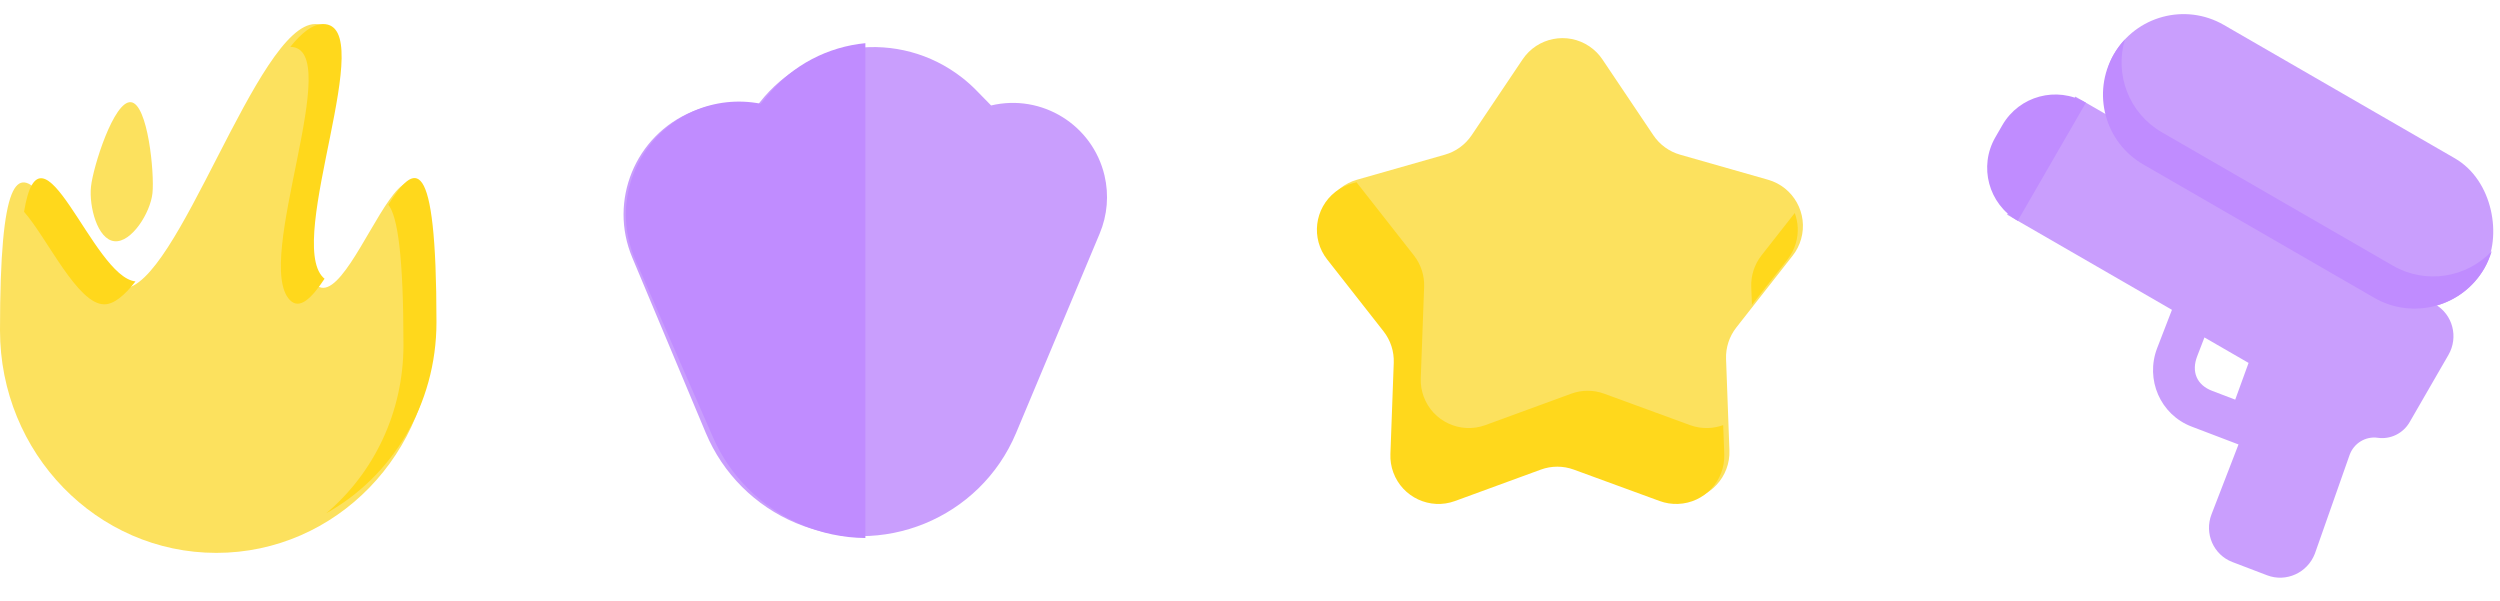 <?xml version="1.0" encoding="UTF-8"?>
<svg width="104px" height="25px" viewBox="0 0 104 25" version="1.1" xmlns="http://www.w3.org/2000/svg" xmlns:xlink="http://www.w3.org/1999/xlink">
    <!-- Generator: Sketch 50 (54983) - http://www.bohemiancoding.com/sketch -->
    <title>Group 8</title>
    <desc>Created with Sketch.</desc>
    <defs></defs>
    <g id="Page-1" stroke="none" stroke-width="1" fill="none" fill-rule="evenodd">
        <g id="Desktop-HD-Copy-2" transform="translate(-173, -313)">
            <g id="Group-8" transform="translate(173, 311)">
                <g id="Group-10" transform="translate(54, 3)">
                    <path d="M10.313,18.378 L6.742,19.685 C5.705,20.065 4.556,19.532 4.176,18.494 C4.087,18.251 4.046,17.992 4.056,17.733 L4.196,13.934 C4.213,13.461 4.062,12.998 3.771,12.626 L1.424,9.634 C0.743,8.765 0.895,7.508 1.764,6.826 C1.968,6.666 2.201,6.547 2.45,6.477 L6.107,5.435 C6.562,5.306 6.956,5.019 7.22,4.627 L9.34,1.471 C9.956,0.554 11.198,0.31 12.115,0.926 C12.331,1.071 12.516,1.256 12.66,1.471 L14.78,4.627 C15.044,5.019 15.438,5.306 15.893,5.435 L19.55,6.477 C20.612,6.779 21.228,7.885 20.925,8.948 C20.854,9.197 20.736,9.43 20.576,9.634 L18.229,12.626 C17.938,12.998 17.787,13.461 17.804,13.934 L17.944,17.733 C17.985,18.837 17.123,19.765 16.019,19.805 C15.76,19.815 15.501,19.774 15.258,19.685 L11.687,18.378 C11.244,18.215 10.756,18.215 10.313,18.378 Z" id="Star" fill="#FCE15E"></path>
                    <path d="M2.43,6.579 C2.444,6.597 2.458,6.616 2.472,6.634 L4.819,9.626 C5.11,9.998 5.261,10.461 5.244,10.934 L5.104,14.733 C5.094,14.992 5.135,15.251 5.224,15.494 C5.604,16.531 6.753,17.064 7.79,16.685 L11.361,15.378 C11.804,15.215 12.292,15.215 12.736,15.378 L16.306,16.685 C16.549,16.774 16.808,16.815 17.067,16.805 C17.284,16.797 17.491,16.755 17.685,16.684 L17.729,17.891 C17.77,18.995 16.908,19.923 15.804,19.963 C15.545,19.973 15.286,19.932 15.043,19.843 L11.472,18.536 C11.028,18.373 10.541,18.373 10.097,18.536 L6.527,19.843 C5.49,20.222 4.341,19.689 3.961,18.652 C3.872,18.409 3.831,18.15 3.841,17.891 L3.98,14.091 C3.998,13.619 3.847,13.156 3.556,12.784 L1.209,9.792 C0.528,8.923 0.68,7.666 1.549,6.984 C1.753,6.824 1.986,6.705 2.235,6.634 L2.43,6.579 Z M20.662,7.861 C20.805,8.246 20.832,8.679 20.71,9.105 C20.639,9.355 20.52,9.588 20.361,9.792 L18.88,11.68 L18.852,10.934 C18.835,10.461 18.986,9.998 19.277,9.626 L20.662,7.861 Z" id="Combined-Shape" fill="#FFD81C"></path>
                </g>
                <g id="Group-4" transform="translate(0, 3)">
                    <path d="M9,22 C13.971,22 18,17.854 18,12.739 C18,-0.832 14.805,12.507 13.118,10.824 C11.498,9.208 15.553,0 13.118,0 C10.696,0 7.39,11 5.12,11 C2.85,11 0,0 0,12.739 C2.56178954e-16,17.852 4.029,22 9,22 Z" id="Oval-25" fill="#FCE15E"></path>
                    <path d="M1,7.81 C1.706,3.506 3.844,10.517 5.636,10.707 C5.176,11.298 4.739,11.66 4.336,11.66 C3.224,11.66 1.968,8.91 1,7.81 Z M12.076,0.949 C12.551,0.361 13.009,0 13.439,0 C15.792,0 11.873,8.965 13.439,10.539 C13.46,10.56 13.481,10.579 13.502,10.595 C12.979,11.386 12.476,11.901 12.065,11.488 C10.502,9.917 14.407,0.975 12.076,0.949 Z M16.155,7.516 C17.247,5.779 18.157,5.231 18.157,12.404 C18.157,15.843 16.3,18.832 13.57,20.353 C15.531,18.699 16.784,16.178 16.784,13.353 C16.784,9.645 16.541,8 16.155,7.516 Z" id="Combined-Shape" fill="#FFD81C"></path>
                    <path d="M5.063,9.059 C5.773,9.059 6.429,7.731 6.429,6.904 C6.429,6.076 5.853,3.235 5.143,3.235 C4.433,3.235 3.857,6.076 3.857,6.904 C3.857,7.731 4.353,9.059 5.063,9.059 Z" id="Oval-26" fill="#FCE15E" transform="translate(5.143, 6.147) rotate(6) translate(-5.143, -6.147) "></path>
                </g>
                <g id="Group-6" transform="translate(25, 3)">
                    <path d="M6.506,3.387 L6.598,3.269 C8.636,0.656 12.406,0.189 15.019,2.227 C15.23,2.391 15.429,2.569 15.615,2.759 L16.23,3.387 L16.23,3.387 C18.337,2.888 20.448,4.192 20.947,6.298 C21.138,7.105 21.068,7.951 20.747,8.716 L17.27,17.009 C15.776,20.574 11.674,22.252 8.109,20.758 C6.417,20.048 5.07,18.702 4.361,17.009 L1.301,9.711 C0.313,7.353 1.423,4.64 3.781,3.651 C4.642,3.29 5.592,3.198 6.506,3.387 Z" id="Rectangle-47" fill="#C99EFD"></path>
                    <path d="M11,0.796 L11,21.382 C10.085,21.374 9.156,21.184 8.265,20.794 C6.652,20.088 5.364,18.8 4.658,17.187 L1.431,9.812 C0.39,7.434 1.475,4.662 3.853,3.621 C4.732,3.236 5.708,3.13 6.649,3.316 L6.922,2.981 C7.976,1.686 9.459,0.945 11,0.796 Z" id="Combined-Shape" fill="#C08CFF"></path>
                </g>
                <g id="Group-8-Copy" transform="translate(91.5, 14) rotate(-330) translate(-91.5, -14) translate(81, 4)">
                    <path d="M19.371,12.882 L20.172,17.157 C20.304,18.001 19.736,18.793 18.904,18.927 L17.375,19.172 C16.543,19.306 15.761,18.73 15.63,17.887 L15.149,14.809 L13.084,15.141 C11.716,15.36 10.431,14.414 10.214,13.026 L9.951,11.343 L2.034,11.343 L2.034,5.671 L19.325,5.671 C20.167,5.671 20.85,6.364 20.85,7.218 L20.85,10.447 C20.85,10.987 20.524,11.473 20.028,11.672 C19.551,11.863 19.276,12.371 19.371,12.882 Z M14.099,13.263 L13.816,11.662 L11.696,11.662 L11.826,12.491 C11.933,13.174 12.409,13.535 13.083,13.426 L14.099,13.263 Z" id="Combined-Shape" fill="#C99EFD"></path>
                    <path d="M2.543,5.671 L2.543,11.343 L2.543,11.343 C1.138,11.343 -5.3665411e-16,10.204 -1.33226763e-15,8.8 L0,8.214 C-1.71977559e-16,6.81 1.138,5.671 2.543,5.671 Z" id="Rectangle-48-Copy-2" fill="#C08CFF"></path>
                    <rect id="Rectangle" fill="#C99EFD" x="2.543" y="0" width="17.799" height="6.702" rx="3.351"></rect>
                    <path d="M20.252,2.578 C20.311,2.826 20.342,3.085 20.342,3.351 C20.342,5.202 18.841,6.702 16.99,6.702 L5.894,6.702 C4.043,6.702 2.543,5.202 2.543,3.351 C2.543,3.085 2.574,2.826 2.632,2.578 C2.982,4.056 4.309,5.156 5.894,5.156 L16.99,5.156 C18.575,5.156 19.903,4.056 20.252,2.578 Z" id="Combined-Shape" fill="#C08CFF"></path>
                    <g id="Group-7" transform="translate(15.19, 14.369) rotate(-9) translate(-15.19, -14.369) translate(10.359, 9.471)"></g>
                </g>
            </g>
        </g>
    </g>
</svg>